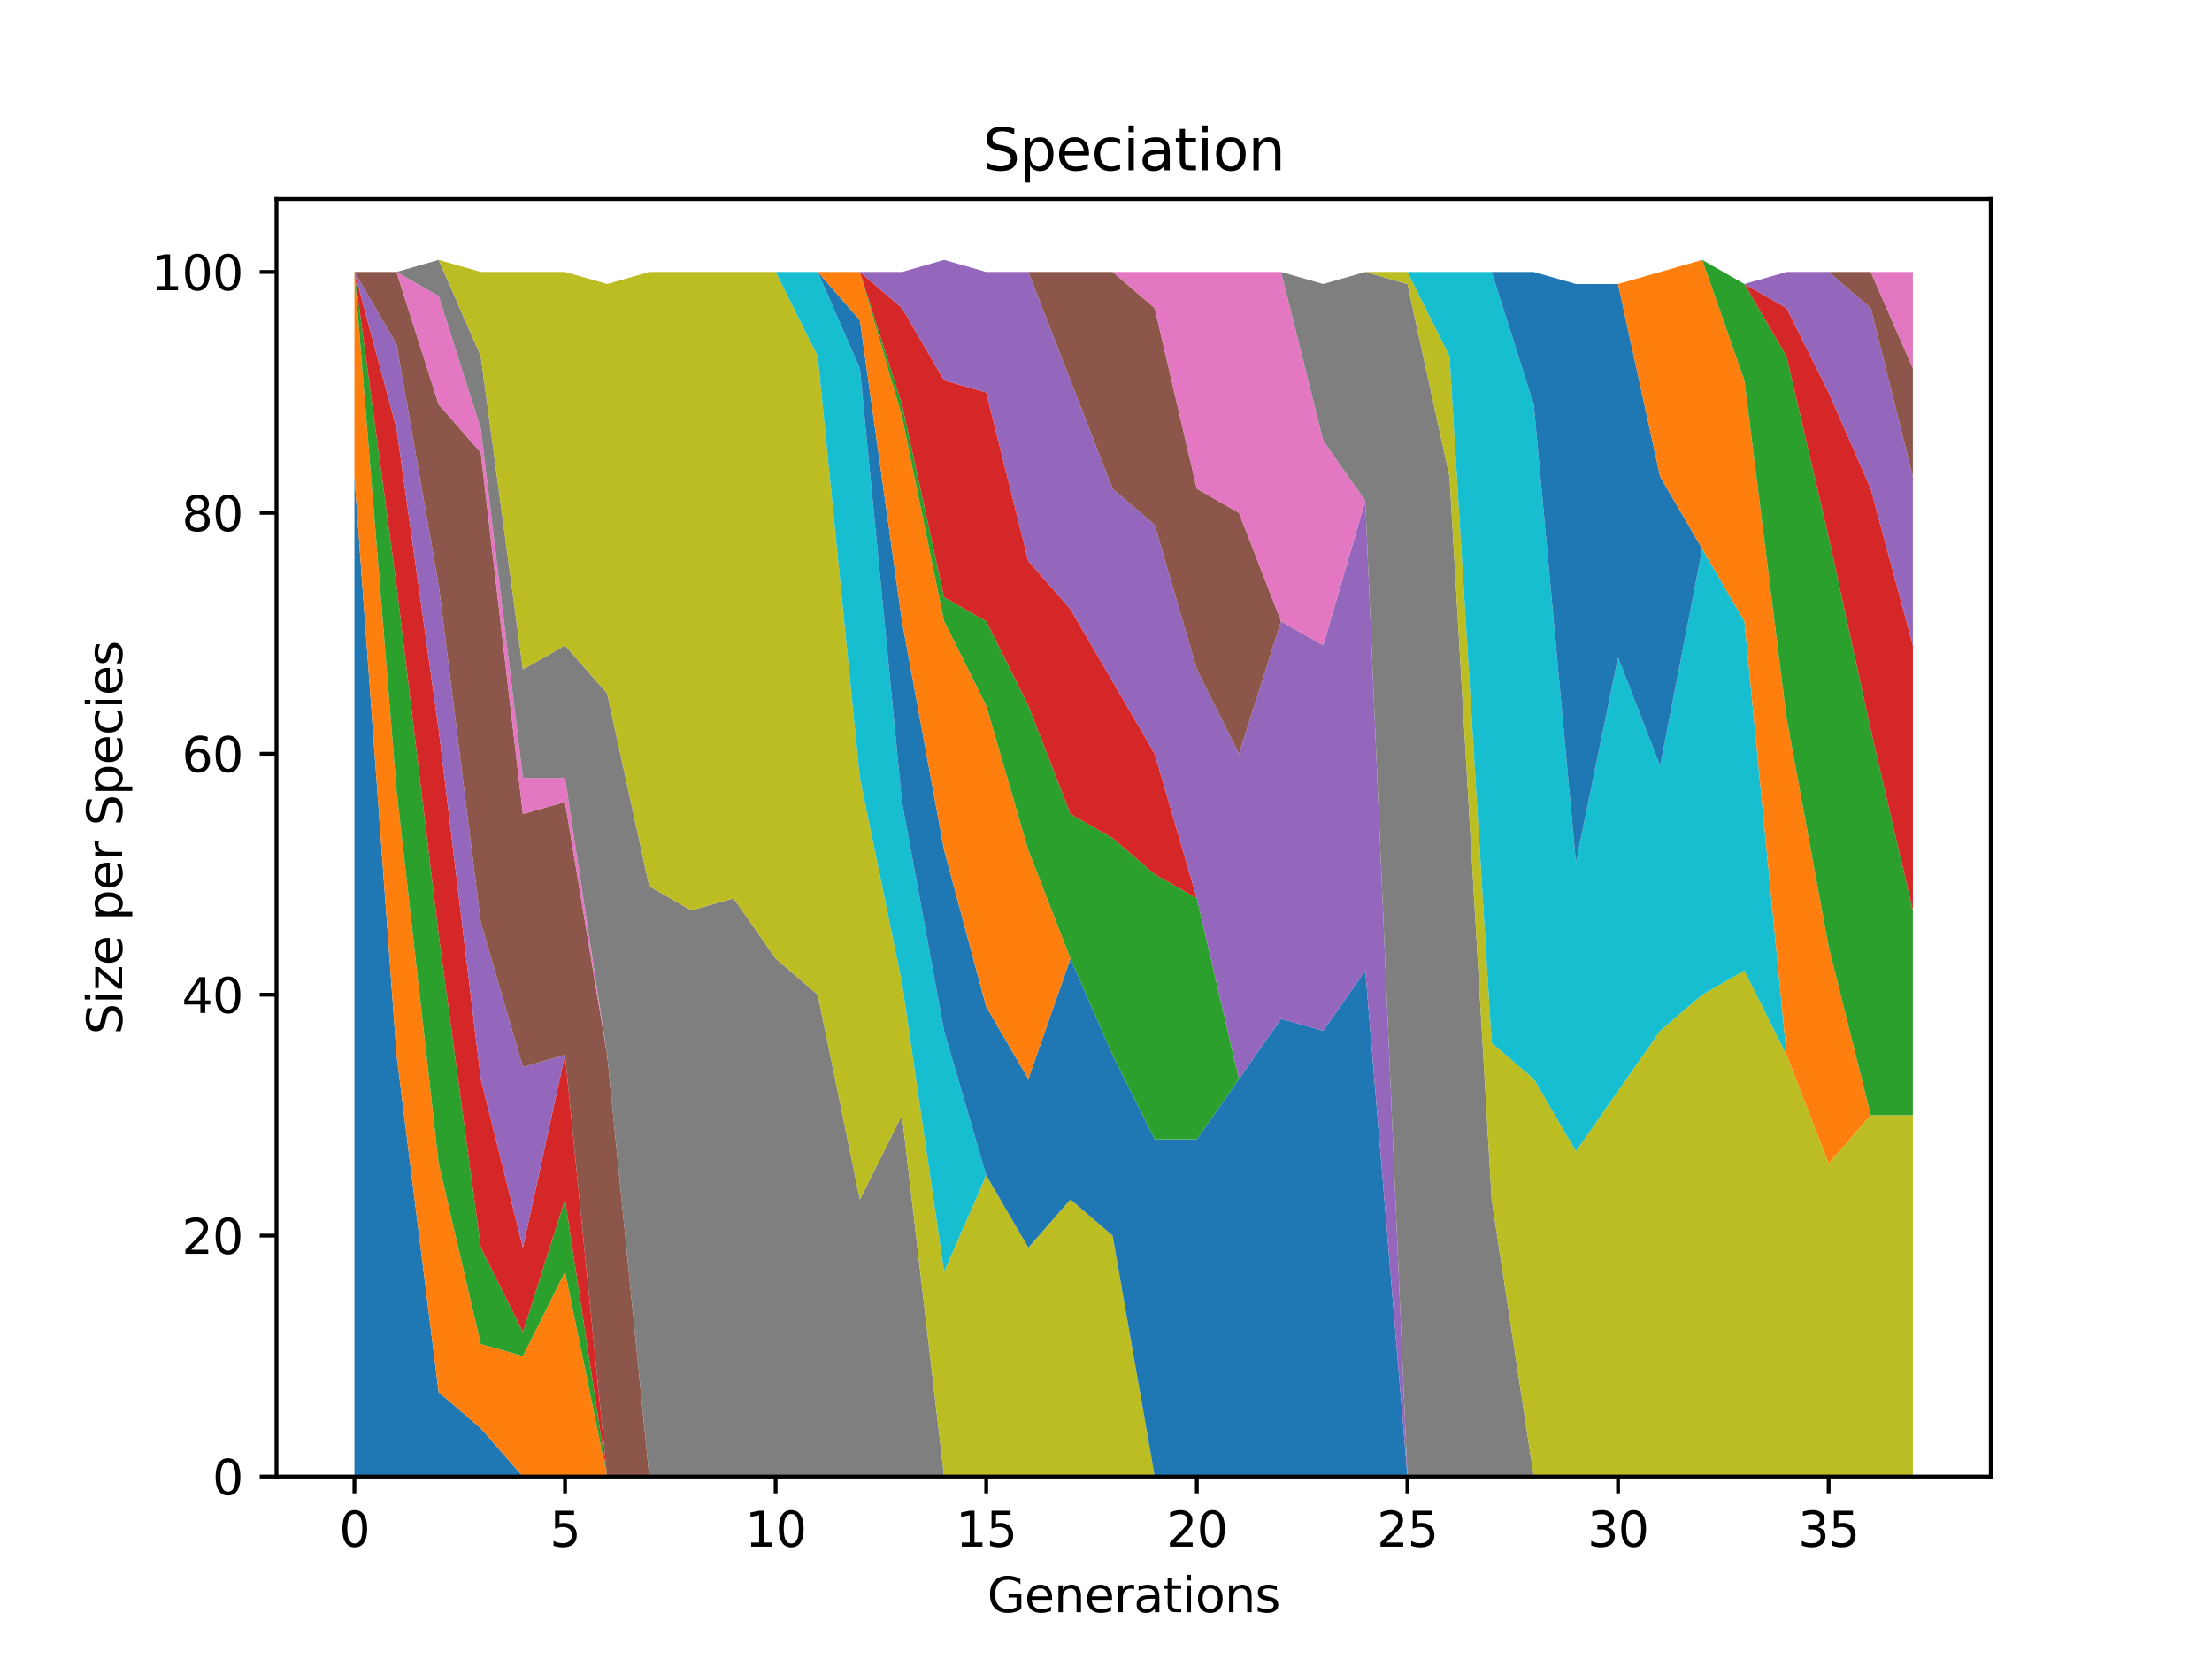 <?xml version="1.0" encoding="utf-8" standalone="no"?>
<!DOCTYPE svg PUBLIC "-//W3C//DTD SVG 1.1//EN"
  "http://www.w3.org/Graphics/SVG/1.1/DTD/svg11.dtd">
<svg xmlns:xlink="http://www.w3.org/1999/xlink" width="460.8pt" height="345.6pt" viewBox="0 0 460.8 345.6" xmlns="http://www.w3.org/2000/svg" version="1.1">
 <defs>
  <style type="text/css">*{stroke-linejoin: round; stroke-linecap: butt}</style>
 </defs>
 <g id="figure_1">
  <g id="patch_1">
   <path d="M 0 345.6 
L 460.8 345.6 
L 460.8 0 
L 0 0 
z
" style="fill: #ffffff"/>
  </g>
  <g id="axes_1">
   <g id="patch_2">
    <path d="M 57.6 307.584 
L 414.72 307.584 
L 414.72 41.472 
L 57.6 41.472 
z
" style="fill: #ffffff"/>
   </g>
   <g id="PolyCollection_1">
    <path d="M 73.833 99.312 
L 73.833 307.584 
L 82.607 307.584 
L 91.382 307.584 
L 100.156 307.584 
L 108.931 307.584 
L 117.705 307.584 
L 126.479 307.584 
L 135.254 307.584 
L 144.028 307.584 
L 152.803 307.584 
L 161.577 307.584 
L 170.352 307.584 
L 179.126 307.584 
L 187.901 307.584 
L 196.675 307.584 
L 205.449 307.584 
L 214.224 307.584 
L 222.998 307.584 
L 231.773 307.584 
L 240.547 307.584 
L 249.322 307.584 
L 258.096 307.584 
L 266.871 307.584 
L 275.645 307.584 
L 284.419 307.584 
L 293.194 307.584 
L 301.968 307.584 
L 310.743 307.584 
L 319.517 307.584 
L 328.292 307.584 
L 337.066 307.584 
L 345.841 307.584 
L 354.615 307.584 
L 363.389 307.584 
L 372.164 307.584 
L 380.938 307.584 
L 389.713 307.584 
L 398.487 307.584 
L 398.487 307.584 
L 398.487 307.584 
L 389.713 307.584 
L 380.938 307.584 
L 372.164 307.584 
L 363.389 307.584 
L 354.615 307.584 
L 345.841 307.584 
L 337.066 307.584 
L 328.292 307.584 
L 319.517 307.584 
L 310.743 307.584 
L 301.968 307.584 
L 293.194 307.584 
L 284.419 307.584 
L 275.645 307.584 
L 266.871 307.584 
L 258.096 307.584 
L 249.322 307.584 
L 240.547 307.584 
L 231.773 307.584 
L 222.998 307.584 
L 214.224 307.584 
L 205.449 307.584 
L 196.675 307.584 
L 187.901 307.584 
L 179.126 307.584 
L 170.352 307.584 
L 161.577 307.584 
L 152.803 307.584 
L 144.028 307.584 
L 135.254 307.584 
L 126.479 307.584 
L 117.705 307.584 
L 108.931 307.584 
L 100.156 297.547 
L 91.382 290.019 
L 82.607 219.758 
L 73.833 99.312 
z
" clip-path="url(#pfe41b39ca3)" style="fill: #1f77b4"/>
   </g>
   <g id="PolyCollection_2">
    <path d="M 73.833 56.653 
L 73.833 99.312 
L 82.607 219.758 
L 91.382 290.019 
L 100.156 297.547 
L 108.931 307.584 
L 117.705 307.584 
L 126.479 307.584 
L 135.254 307.584 
L 144.028 307.584 
L 152.803 307.584 
L 161.577 307.584 
L 170.352 307.584 
L 179.126 307.584 
L 187.901 307.584 
L 196.675 307.584 
L 205.449 307.584 
L 214.224 307.584 
L 222.998 307.584 
L 231.773 307.584 
L 240.547 307.584 
L 249.322 307.584 
L 258.096 307.584 
L 266.871 307.584 
L 275.645 307.584 
L 284.419 307.584 
L 293.194 307.584 
L 301.968 307.584 
L 310.743 307.584 
L 319.517 307.584 
L 328.292 307.584 
L 337.066 307.584 
L 345.841 307.584 
L 354.615 307.584 
L 363.389 307.584 
L 372.164 307.584 
L 380.938 307.584 
L 389.713 307.584 
L 398.487 307.584 
L 398.487 307.584 
L 398.487 307.584 
L 389.713 307.584 
L 380.938 307.584 
L 372.164 307.584 
L 363.389 307.584 
L 354.615 307.584 
L 345.841 307.584 
L 337.066 307.584 
L 328.292 307.584 
L 319.517 307.584 
L 310.743 307.584 
L 301.968 307.584 
L 293.194 307.584 
L 284.419 307.584 
L 275.645 307.584 
L 266.871 307.584 
L 258.096 307.584 
L 249.322 307.584 
L 240.547 307.584 
L 231.773 307.584 
L 222.998 307.584 
L 214.224 307.584 
L 205.449 307.584 
L 196.675 307.584 
L 187.901 307.584 
L 179.126 307.584 
L 170.352 307.584 
L 161.577 307.584 
L 152.803 307.584 
L 144.028 307.584 
L 135.254 307.584 
L 126.479 307.584 
L 117.705 264.926 
L 108.931 282.491 
L 100.156 279.982 
L 91.382 242.342 
L 82.607 164.554 
L 73.833 56.653 
z
" clip-path="url(#pfe41b39ca3)" style="fill: #ff7f0e"/>
   </g>
   <g id="PolyCollection_3">
    <path d="M 73.833 56.653 
L 73.833 56.653 
L 82.607 164.554 
L 91.382 242.342 
L 100.156 279.982 
L 108.931 282.491 
L 117.705 264.926 
L 126.479 307.584 
L 135.254 307.584 
L 144.028 307.584 
L 152.803 307.584 
L 161.577 307.584 
L 170.352 307.584 
L 179.126 307.584 
L 187.901 307.584 
L 196.675 307.584 
L 205.449 307.584 
L 214.224 307.584 
L 222.998 307.584 
L 231.773 307.584 
L 240.547 307.584 
L 249.322 307.584 
L 258.096 307.584 
L 266.871 307.584 
L 275.645 307.584 
L 284.419 307.584 
L 293.194 307.584 
L 301.968 307.584 
L 310.743 307.584 
L 319.517 307.584 
L 328.292 307.584 
L 337.066 307.584 
L 345.841 307.584 
L 354.615 307.584 
L 363.389 307.584 
L 372.164 307.584 
L 380.938 307.584 
L 389.713 307.584 
L 398.487 307.584 
L 398.487 307.584 
L 398.487 307.584 
L 389.713 307.584 
L 380.938 307.584 
L 372.164 307.584 
L 363.389 307.584 
L 354.615 307.584 
L 345.841 307.584 
L 337.066 307.584 
L 328.292 307.584 
L 319.517 307.584 
L 310.743 307.584 
L 301.968 307.584 
L 293.194 307.584 
L 284.419 307.584 
L 275.645 307.584 
L 266.871 307.584 
L 258.096 307.584 
L 249.322 307.584 
L 240.547 307.584 
L 231.773 307.584 
L 222.998 307.584 
L 214.224 307.584 
L 205.449 307.584 
L 196.675 307.584 
L 187.901 307.584 
L 179.126 307.584 
L 170.352 307.584 
L 161.577 307.584 
L 152.803 307.584 
L 144.028 307.584 
L 135.254 307.584 
L 126.479 307.584 
L 117.705 249.87 
L 108.931 277.472 
L 100.156 259.907 
L 91.382 194.665 
L 82.607 121.895 
L 73.833 56.653 
z
" clip-path="url(#pfe41b39ca3)" style="fill: #2ca02c"/>
   </g>
   <g id="PolyCollection_4">
    <path d="M 73.833 56.653 
L 73.833 56.653 
L 82.607 121.895 
L 91.382 194.665 
L 100.156 259.907 
L 108.931 277.472 
L 117.705 249.87 
L 126.479 307.584 
L 135.254 307.584 
L 144.028 307.584 
L 152.803 307.584 
L 161.577 307.584 
L 170.352 307.584 
L 179.126 307.584 
L 187.901 307.584 
L 196.675 307.584 
L 205.449 307.584 
L 214.224 307.584 
L 222.998 307.584 
L 231.773 307.584 
L 240.547 307.584 
L 249.322 307.584 
L 258.096 307.584 
L 266.871 307.584 
L 275.645 307.584 
L 284.419 307.584 
L 293.194 307.584 
L 301.968 307.584 
L 310.743 307.584 
L 319.517 307.584 
L 328.292 307.584 
L 337.066 307.584 
L 345.841 307.584 
L 354.615 307.584 
L 363.389 307.584 
L 372.164 307.584 
L 380.938 307.584 
L 389.713 307.584 
L 398.487 307.584 
L 398.487 307.584 
L 398.487 307.584 
L 389.713 307.584 
L 380.938 307.584 
L 372.164 307.584 
L 363.389 307.584 
L 354.615 307.584 
L 345.841 307.584 
L 337.066 307.584 
L 328.292 307.584 
L 319.517 307.584 
L 310.743 307.584 
L 301.968 307.584 
L 293.194 307.584 
L 284.419 307.584 
L 275.645 307.584 
L 266.871 307.584 
L 258.096 307.584 
L 249.322 307.584 
L 240.547 307.584 
L 231.773 307.584 
L 222.998 307.584 
L 214.224 307.584 
L 205.449 307.584 
L 196.675 307.584 
L 187.901 307.584 
L 179.126 307.584 
L 170.352 307.584 
L 161.577 307.584 
L 152.803 307.584 
L 144.028 307.584 
L 135.254 307.584 
L 126.479 307.584 
L 117.705 219.758 
L 108.931 259.907 
L 100.156 224.777 
L 91.382 152.007 
L 82.607 89.274 
L 73.833 56.653 
z
" clip-path="url(#pfe41b39ca3)" style="fill: #d62728"/>
   </g>
   <g id="PolyCollection_5">
    <path d="M 73.833 56.653 
L 73.833 56.653 
L 82.607 89.274 
L 91.382 152.007 
L 100.156 224.777 
L 108.931 259.907 
L 117.705 219.758 
L 126.479 307.584 
L 135.254 307.584 
L 144.028 307.584 
L 152.803 307.584 
L 161.577 307.584 
L 170.352 307.584 
L 179.126 307.584 
L 187.901 307.584 
L 196.675 307.584 
L 205.449 307.584 
L 214.224 307.584 
L 222.998 307.584 
L 231.773 307.584 
L 240.547 307.584 
L 249.322 307.584 
L 258.096 307.584 
L 266.871 307.584 
L 275.645 307.584 
L 284.419 307.584 
L 293.194 307.584 
L 301.968 307.584 
L 310.743 307.584 
L 319.517 307.584 
L 328.292 307.584 
L 337.066 307.584 
L 345.841 307.584 
L 354.615 307.584 
L 363.389 307.584 
L 372.164 307.584 
L 380.938 307.584 
L 389.713 307.584 
L 398.487 307.584 
L 398.487 307.584 
L 398.487 307.584 
L 389.713 307.584 
L 380.938 307.584 
L 372.164 307.584 
L 363.389 307.584 
L 354.615 307.584 
L 345.841 307.584 
L 337.066 307.584 
L 328.292 307.584 
L 319.517 307.584 
L 310.743 307.584 
L 301.968 307.584 
L 293.194 307.584 
L 284.419 307.584 
L 275.645 307.584 
L 266.871 307.584 
L 258.096 307.584 
L 249.322 307.584 
L 240.547 307.584 
L 231.773 307.584 
L 222.998 307.584 
L 214.224 307.584 
L 205.449 307.584 
L 196.675 307.584 
L 187.901 307.584 
L 179.126 307.584 
L 170.352 307.584 
L 161.577 307.584 
L 152.803 307.584 
L 144.028 307.584 
L 135.254 307.584 
L 126.479 307.584 
L 117.705 219.758 
L 108.931 222.268 
L 100.156 192.156 
L 91.382 121.895 
L 82.607 71.709 
L 73.833 56.653 
z
" clip-path="url(#pfe41b39ca3)" style="fill: #9467bd"/>
   </g>
   <g id="PolyCollection_6">
    <path d="M 73.833 56.653 
L 73.833 56.653 
L 82.607 71.709 
L 91.382 121.895 
L 100.156 192.156 
L 108.931 222.268 
L 117.705 219.758 
L 126.479 307.584 
L 135.254 307.584 
L 144.028 307.584 
L 152.803 307.584 
L 161.577 307.584 
L 170.352 307.584 
L 179.126 307.584 
L 187.901 307.584 
L 196.675 307.584 
L 205.449 307.584 
L 214.224 307.584 
L 222.998 307.584 
L 231.773 307.584 
L 240.547 307.584 
L 249.322 307.584 
L 258.096 307.584 
L 266.871 307.584 
L 275.645 307.584 
L 284.419 307.584 
L 293.194 307.584 
L 301.968 307.584 
L 310.743 307.584 
L 319.517 307.584 
L 328.292 307.584 
L 337.066 307.584 
L 345.841 307.584 
L 354.615 307.584 
L 363.389 307.584 
L 372.164 307.584 
L 380.938 307.584 
L 389.713 307.584 
L 398.487 307.584 
L 398.487 307.584 
L 398.487 307.584 
L 389.713 307.584 
L 380.938 307.584 
L 372.164 307.584 
L 363.389 307.584 
L 354.615 307.584 
L 345.841 307.584 
L 337.066 307.584 
L 328.292 307.584 
L 319.517 307.584 
L 310.743 307.584 
L 301.968 307.584 
L 293.194 307.584 
L 284.419 307.584 
L 275.645 307.584 
L 266.871 307.584 
L 258.096 307.584 
L 249.322 307.584 
L 240.547 307.584 
L 231.773 307.584 
L 222.998 307.584 
L 214.224 307.584 
L 205.449 307.584 
L 196.675 307.584 
L 187.901 307.584 
L 179.126 307.584 
L 170.352 307.584 
L 161.577 307.584 
L 152.803 307.584 
L 144.028 307.584 
L 135.254 307.584 
L 126.479 219.758 
L 117.705 167.063 
L 108.931 169.572 
L 100.156 94.293 
L 91.382 84.256 
L 82.607 56.653 
L 73.833 56.653 
z
" clip-path="url(#pfe41b39ca3)" style="fill: #8c564b"/>
   </g>
   <g id="PolyCollection_7">
    <path d="M 73.833 56.653 
L 73.833 56.653 
L 82.607 56.653 
L 91.382 84.256 
L 100.156 94.293 
L 108.931 169.572 
L 117.705 167.063 
L 126.479 219.758 
L 135.254 307.584 
L 144.028 307.584 
L 152.803 307.584 
L 161.577 307.584 
L 170.352 307.584 
L 179.126 307.584 
L 187.901 307.584 
L 196.675 307.584 
L 205.449 307.584 
L 214.224 307.584 
L 222.998 307.584 
L 231.773 307.584 
L 240.547 307.584 
L 249.322 307.584 
L 258.096 307.584 
L 266.871 307.584 
L 275.645 307.584 
L 284.419 307.584 
L 293.194 307.584 
L 301.968 307.584 
L 310.743 307.584 
L 319.517 307.584 
L 328.292 307.584 
L 337.066 307.584 
L 345.841 307.584 
L 354.615 307.584 
L 363.389 307.584 
L 372.164 307.584 
L 380.938 307.584 
L 389.713 307.584 
L 398.487 307.584 
L 398.487 307.584 
L 398.487 307.584 
L 389.713 307.584 
L 380.938 307.584 
L 372.164 307.584 
L 363.389 307.584 
L 354.615 307.584 
L 345.841 307.584 
L 337.066 307.584 
L 328.292 307.584 
L 319.517 307.584 
L 310.743 307.584 
L 301.968 307.584 
L 293.194 307.584 
L 284.419 307.584 
L 275.645 307.584 
L 266.871 307.584 
L 258.096 307.584 
L 249.322 307.584 
L 240.547 307.584 
L 231.773 307.584 
L 222.998 307.584 
L 214.224 307.584 
L 205.449 307.584 
L 196.675 307.584 
L 187.901 307.584 
L 179.126 307.584 
L 170.352 307.584 
L 161.577 307.584 
L 152.803 307.584 
L 144.028 307.584 
L 135.254 307.584 
L 126.479 219.758 
L 117.705 162.044 
L 108.931 162.044 
L 100.156 89.274 
L 91.382 61.672 
L 82.607 56.653 
L 73.833 56.653 
z
" clip-path="url(#pfe41b39ca3)" style="fill: #e377c2"/>
   </g>
   <g id="PolyCollection_8">
    <path d="M 73.833 56.653 
L 73.833 56.653 
L 82.607 56.653 
L 91.382 61.672 
L 100.156 89.274 
L 108.931 162.044 
L 117.705 162.044 
L 126.479 219.758 
L 135.254 307.584 
L 144.028 307.584 
L 152.803 307.584 
L 161.577 307.584 
L 170.352 307.584 
L 179.126 307.584 
L 187.901 307.584 
L 196.675 307.584 
L 205.449 307.584 
L 214.224 307.584 
L 222.998 307.584 
L 231.773 307.584 
L 240.547 307.584 
L 249.322 307.584 
L 258.096 307.584 
L 266.871 307.584 
L 275.645 307.584 
L 284.419 307.584 
L 293.194 307.584 
L 301.968 307.584 
L 310.743 307.584 
L 319.517 307.584 
L 328.292 307.584 
L 337.066 307.584 
L 345.841 307.584 
L 354.615 307.584 
L 363.389 307.584 
L 372.164 307.584 
L 380.938 307.584 
L 389.713 307.584 
L 398.487 307.584 
L 398.487 307.584 
L 398.487 307.584 
L 389.713 307.584 
L 380.938 307.584 
L 372.164 307.584 
L 363.389 307.584 
L 354.615 307.584 
L 345.841 307.584 
L 337.066 307.584 
L 328.292 307.584 
L 319.517 307.584 
L 310.743 307.584 
L 301.968 307.584 
L 293.194 307.584 
L 284.419 307.584 
L 275.645 307.584 
L 266.871 307.584 
L 258.096 307.584 
L 249.322 307.584 
L 240.547 307.584 
L 231.773 307.584 
L 222.998 307.584 
L 214.224 307.584 
L 205.449 307.584 
L 196.675 307.584 
L 187.901 232.305 
L 179.126 249.87 
L 170.352 207.212 
L 161.577 199.684 
L 152.803 187.137 
L 144.028 189.647 
L 135.254 184.628 
L 126.479 144.479 
L 117.705 134.442 
L 108.931 139.46 
L 100.156 74.218 
L 91.382 54.144 
L 82.607 56.653 
L 73.833 56.653 
z
" clip-path="url(#pfe41b39ca3)" style="fill: #7f7f7f"/>
   </g>
   <g id="PolyCollection_9">
    <path d="M 73.833 56.653 
L 73.833 56.653 
L 82.607 56.653 
L 91.382 54.144 
L 100.156 74.218 
L 108.931 139.46 
L 117.705 134.442 
L 126.479 144.479 
L 135.254 184.628 
L 144.028 189.647 
L 152.803 187.137 
L 161.577 199.684 
L 170.352 207.212 
L 179.126 249.87 
L 187.901 232.305 
L 196.675 307.584 
L 205.449 307.584 
L 214.224 307.584 
L 222.998 307.584 
L 231.773 307.584 
L 240.547 307.584 
L 249.322 307.584 
L 258.096 307.584 
L 266.871 307.584 
L 275.645 307.584 
L 284.419 307.584 
L 293.194 307.584 
L 301.968 307.584 
L 310.743 307.584 
L 319.517 307.584 
L 328.292 307.584 
L 337.066 307.584 
L 345.841 307.584 
L 354.615 307.584 
L 363.389 307.584 
L 372.164 307.584 
L 380.938 307.584 
L 389.713 307.584 
L 398.487 307.584 
L 398.487 307.584 
L 398.487 307.584 
L 389.713 307.584 
L 380.938 307.584 
L 372.164 307.584 
L 363.389 307.584 
L 354.615 307.584 
L 345.841 307.584 
L 337.066 307.584 
L 328.292 307.584 
L 319.517 307.584 
L 310.743 307.584 
L 301.968 307.584 
L 293.194 307.584 
L 284.419 307.584 
L 275.645 307.584 
L 266.871 307.584 
L 258.096 307.584 
L 249.322 307.584 
L 240.547 307.584 
L 231.773 257.398 
L 222.998 249.87 
L 214.224 259.907 
L 205.449 244.851 
L 196.675 264.926 
L 187.901 204.702 
L 179.126 162.044 
L 170.352 74.218 
L 161.577 56.653 
L 152.803 56.653 
L 144.028 56.653 
L 135.254 56.653 
L 126.479 59.163 
L 117.705 56.653 
L 108.931 56.653 
L 100.156 56.653 
L 91.382 54.144 
L 82.607 56.653 
L 73.833 56.653 
z
" clip-path="url(#pfe41b39ca3)" style="fill: #bcbd22"/>
   </g>
   <g id="PolyCollection_10">
    <path d="M 73.833 56.653 
L 73.833 56.653 
L 82.607 56.653 
L 91.382 54.144 
L 100.156 56.653 
L 108.931 56.653 
L 117.705 56.653 
L 126.479 59.163 
L 135.254 56.653 
L 144.028 56.653 
L 152.803 56.653 
L 161.577 56.653 
L 170.352 74.218 
L 179.126 162.044 
L 187.901 204.702 
L 196.675 264.926 
L 205.449 244.851 
L 214.224 259.907 
L 222.998 249.87 
L 231.773 257.398 
L 240.547 307.584 
L 249.322 307.584 
L 258.096 307.584 
L 266.871 307.584 
L 275.645 307.584 
L 284.419 307.584 
L 293.194 307.584 
L 301.968 307.584 
L 310.743 307.584 
L 319.517 307.584 
L 328.292 307.584 
L 337.066 307.584 
L 345.841 307.584 
L 354.615 307.584 
L 363.389 307.584 
L 372.164 307.584 
L 380.938 307.584 
L 389.713 307.584 
L 398.487 307.584 
L 398.487 307.584 
L 398.487 307.584 
L 389.713 307.584 
L 380.938 307.584 
L 372.164 307.584 
L 363.389 307.584 
L 354.615 307.584 
L 345.841 307.584 
L 337.066 307.584 
L 328.292 307.584 
L 319.517 307.584 
L 310.743 307.584 
L 301.968 307.584 
L 293.194 307.584 
L 284.419 307.584 
L 275.645 307.584 
L 266.871 307.584 
L 258.096 307.584 
L 249.322 307.584 
L 240.547 307.584 
L 231.773 257.398 
L 222.998 249.87 
L 214.224 259.907 
L 205.449 244.851 
L 196.675 214.74 
L 187.901 167.063 
L 179.126 76.728 
L 170.352 56.653 
L 161.577 56.653 
L 152.803 56.653 
L 144.028 56.653 
L 135.254 56.653 
L 126.479 59.163 
L 117.705 56.653 
L 108.931 56.653 
L 100.156 56.653 
L 91.382 54.144 
L 82.607 56.653 
L 73.833 56.653 
z
" clip-path="url(#pfe41b39ca3)" style="fill: #17becf"/>
   </g>
   <g id="PolyCollection_11">
    <path d="M 73.833 56.653 
L 73.833 56.653 
L 82.607 56.653 
L 91.382 54.144 
L 100.156 56.653 
L 108.931 56.653 
L 117.705 56.653 
L 126.479 59.163 
L 135.254 56.653 
L 144.028 56.653 
L 152.803 56.653 
L 161.577 56.653 
L 170.352 56.653 
L 179.126 76.728 
L 187.901 167.063 
L 196.675 214.74 
L 205.449 244.851 
L 214.224 259.907 
L 222.998 249.87 
L 231.773 257.398 
L 240.547 307.584 
L 249.322 307.584 
L 258.096 307.584 
L 266.871 307.584 
L 275.645 307.584 
L 284.419 307.584 
L 293.194 307.584 
L 301.968 307.584 
L 310.743 307.584 
L 319.517 307.584 
L 328.292 307.584 
L 337.066 307.584 
L 345.841 307.584 
L 354.615 307.584 
L 363.389 307.584 
L 372.164 307.584 
L 380.938 307.584 
L 389.713 307.584 
L 398.487 307.584 
L 398.487 307.584 
L 398.487 307.584 
L 389.713 307.584 
L 380.938 307.584 
L 372.164 307.584 
L 363.389 307.584 
L 354.615 307.584 
L 345.841 307.584 
L 337.066 307.584 
L 328.292 307.584 
L 319.517 307.584 
L 310.743 307.584 
L 301.968 307.584 
L 293.194 307.584 
L 284.419 202.193 
L 275.645 214.74 
L 266.871 212.23 
L 258.096 224.777 
L 249.322 237.323 
L 240.547 237.323 
L 231.773 219.758 
L 222.998 199.684 
L 214.224 224.777 
L 205.449 209.721 
L 196.675 177.1 
L 187.901 129.423 
L 179.126 66.691 
L 170.352 56.653 
L 161.577 56.653 
L 152.803 56.653 
L 144.028 56.653 
L 135.254 56.653 
L 126.479 59.163 
L 117.705 56.653 
L 108.931 56.653 
L 100.156 56.653 
L 91.382 54.144 
L 82.607 56.653 
L 73.833 56.653 
z
" clip-path="url(#pfe41b39ca3)" style="fill: #1f77b4"/>
   </g>
   <g id="PolyCollection_12">
    <path d="M 73.833 56.653 
L 73.833 56.653 
L 82.607 56.653 
L 91.382 54.144 
L 100.156 56.653 
L 108.931 56.653 
L 117.705 56.653 
L 126.479 59.163 
L 135.254 56.653 
L 144.028 56.653 
L 152.803 56.653 
L 161.577 56.653 
L 170.352 56.653 
L 179.126 66.691 
L 187.901 129.423 
L 196.675 177.1 
L 205.449 209.721 
L 214.224 224.777 
L 222.998 199.684 
L 231.773 219.758 
L 240.547 237.323 
L 249.322 237.323 
L 258.096 224.777 
L 266.871 212.23 
L 275.645 214.74 
L 284.419 202.193 
L 293.194 307.584 
L 301.968 307.584 
L 310.743 307.584 
L 319.517 307.584 
L 328.292 307.584 
L 337.066 307.584 
L 345.841 307.584 
L 354.615 307.584 
L 363.389 307.584 
L 372.164 307.584 
L 380.938 307.584 
L 389.713 307.584 
L 398.487 307.584 
L 398.487 307.584 
L 398.487 307.584 
L 389.713 307.584 
L 380.938 307.584 
L 372.164 307.584 
L 363.389 307.584 
L 354.615 307.584 
L 345.841 307.584 
L 337.066 307.584 
L 328.292 307.584 
L 319.517 307.584 
L 310.743 307.584 
L 301.968 307.584 
L 293.194 307.584 
L 284.419 202.193 
L 275.645 214.74 
L 266.871 212.23 
L 258.096 224.777 
L 249.322 237.323 
L 240.547 237.323 
L 231.773 219.758 
L 222.998 199.684 
L 214.224 177.1 
L 205.449 146.988 
L 196.675 129.423 
L 187.901 86.765 
L 179.126 56.653 
L 170.352 56.653 
L 161.577 56.653 
L 152.803 56.653 
L 144.028 56.653 
L 135.254 56.653 
L 126.479 59.163 
L 117.705 56.653 
L 108.931 56.653 
L 100.156 56.653 
L 91.382 54.144 
L 82.607 56.653 
L 73.833 56.653 
z
" clip-path="url(#pfe41b39ca3)" style="fill: #ff7f0e"/>
   </g>
   <g id="PolyCollection_13">
    <path d="M 73.833 56.653 
L 73.833 56.653 
L 82.607 56.653 
L 91.382 54.144 
L 100.156 56.653 
L 108.931 56.653 
L 117.705 56.653 
L 126.479 59.163 
L 135.254 56.653 
L 144.028 56.653 
L 152.803 56.653 
L 161.577 56.653 
L 170.352 56.653 
L 179.126 56.653 
L 187.901 86.765 
L 196.675 129.423 
L 205.449 146.988 
L 214.224 177.1 
L 222.998 199.684 
L 231.773 219.758 
L 240.547 237.323 
L 249.322 237.323 
L 258.096 224.777 
L 266.871 212.23 
L 275.645 214.74 
L 284.419 202.193 
L 293.194 307.584 
L 301.968 307.584 
L 310.743 307.584 
L 319.517 307.584 
L 328.292 307.584 
L 337.066 307.584 
L 345.841 307.584 
L 354.615 307.584 
L 363.389 307.584 
L 372.164 307.584 
L 380.938 307.584 
L 389.713 307.584 
L 398.487 307.584 
L 398.487 307.584 
L 398.487 307.584 
L 389.713 307.584 
L 380.938 307.584 
L 372.164 307.584 
L 363.389 307.584 
L 354.615 307.584 
L 345.841 307.584 
L 337.066 307.584 
L 328.292 307.584 
L 319.517 307.584 
L 310.743 307.584 
L 301.968 307.584 
L 293.194 307.584 
L 284.419 202.193 
L 275.645 214.74 
L 266.871 212.23 
L 258.096 224.777 
L 249.322 187.137 
L 240.547 182.119 
L 231.773 174.591 
L 222.998 169.572 
L 214.224 146.988 
L 205.449 129.423 
L 196.675 124.405 
L 187.901 84.256 
L 179.126 56.653 
L 170.352 56.653 
L 161.577 56.653 
L 152.803 56.653 
L 144.028 56.653 
L 135.254 56.653 
L 126.479 59.163 
L 117.705 56.653 
L 108.931 56.653 
L 100.156 56.653 
L 91.382 54.144 
L 82.607 56.653 
L 73.833 56.653 
z
" clip-path="url(#pfe41b39ca3)" style="fill: #2ca02c"/>
   </g>
   <g id="PolyCollection_14">
    <path d="M 73.833 56.653 
L 73.833 56.653 
L 82.607 56.653 
L 91.382 54.144 
L 100.156 56.653 
L 108.931 56.653 
L 117.705 56.653 
L 126.479 59.163 
L 135.254 56.653 
L 144.028 56.653 
L 152.803 56.653 
L 161.577 56.653 
L 170.352 56.653 
L 179.126 56.653 
L 187.901 84.256 
L 196.675 124.405 
L 205.449 129.423 
L 214.224 146.988 
L 222.998 169.572 
L 231.773 174.591 
L 240.547 182.119 
L 249.322 187.137 
L 258.096 224.777 
L 266.871 212.23 
L 275.645 214.74 
L 284.419 202.193 
L 293.194 307.584 
L 301.968 307.584 
L 310.743 307.584 
L 319.517 307.584 
L 328.292 307.584 
L 337.066 307.584 
L 345.841 307.584 
L 354.615 307.584 
L 363.389 307.584 
L 372.164 307.584 
L 380.938 307.584 
L 389.713 307.584 
L 398.487 307.584 
L 398.487 307.584 
L 398.487 307.584 
L 389.713 307.584 
L 380.938 307.584 
L 372.164 307.584 
L 363.389 307.584 
L 354.615 307.584 
L 345.841 307.584 
L 337.066 307.584 
L 328.292 307.584 
L 319.517 307.584 
L 310.743 307.584 
L 301.968 307.584 
L 293.194 307.584 
L 284.419 202.193 
L 275.645 214.74 
L 266.871 212.23 
L 258.096 224.777 
L 249.322 187.137 
L 240.547 157.026 
L 231.773 141.97 
L 222.998 126.914 
L 214.224 116.877 
L 205.449 81.746 
L 196.675 79.237 
L 187.901 64.181 
L 179.126 56.653 
L 170.352 56.653 
L 161.577 56.653 
L 152.803 56.653 
L 144.028 56.653 
L 135.254 56.653 
L 126.479 59.163 
L 117.705 56.653 
L 108.931 56.653 
L 100.156 56.653 
L 91.382 54.144 
L 82.607 56.653 
L 73.833 56.653 
z
" clip-path="url(#pfe41b39ca3)" style="fill: #d62728"/>
   </g>
   <g id="PolyCollection_15">
    <path d="M 73.833 56.653 
L 73.833 56.653 
L 82.607 56.653 
L 91.382 54.144 
L 100.156 56.653 
L 108.931 56.653 
L 117.705 56.653 
L 126.479 59.163 
L 135.254 56.653 
L 144.028 56.653 
L 152.803 56.653 
L 161.577 56.653 
L 170.352 56.653 
L 179.126 56.653 
L 187.901 64.181 
L 196.675 79.237 
L 205.449 81.746 
L 214.224 116.877 
L 222.998 126.914 
L 231.773 141.97 
L 240.547 157.026 
L 249.322 187.137 
L 258.096 224.777 
L 266.871 212.23 
L 275.645 214.74 
L 284.419 202.193 
L 293.194 307.584 
L 301.968 307.584 
L 310.743 307.584 
L 319.517 307.584 
L 328.292 307.584 
L 337.066 307.584 
L 345.841 307.584 
L 354.615 307.584 
L 363.389 307.584 
L 372.164 307.584 
L 380.938 307.584 
L 389.713 307.584 
L 398.487 307.584 
L 398.487 307.584 
L 398.487 307.584 
L 389.713 307.584 
L 380.938 307.584 
L 372.164 307.584 
L 363.389 307.584 
L 354.615 307.584 
L 345.841 307.584 
L 337.066 307.584 
L 328.292 307.584 
L 319.517 307.584 
L 310.743 307.584 
L 301.968 307.584 
L 293.194 307.584 
L 284.419 104.33 
L 275.645 134.442 
L 266.871 129.423 
L 258.096 157.026 
L 249.322 139.46 
L 240.547 109.349 
L 231.773 101.821 
L 222.998 79.237 
L 214.224 56.653 
L 205.449 56.653 
L 196.675 54.144 
L 187.901 56.653 
L 179.126 56.653 
L 170.352 56.653 
L 161.577 56.653 
L 152.803 56.653 
L 144.028 56.653 
L 135.254 56.653 
L 126.479 59.163 
L 117.705 56.653 
L 108.931 56.653 
L 100.156 56.653 
L 91.382 54.144 
L 82.607 56.653 
L 73.833 56.653 
z
" clip-path="url(#pfe41b39ca3)" style="fill: #9467bd"/>
   </g>
   <g id="PolyCollection_16">
    <path d="M 73.833 56.653 
L 73.833 56.653 
L 82.607 56.653 
L 91.382 54.144 
L 100.156 56.653 
L 108.931 56.653 
L 117.705 56.653 
L 126.479 59.163 
L 135.254 56.653 
L 144.028 56.653 
L 152.803 56.653 
L 161.577 56.653 
L 170.352 56.653 
L 179.126 56.653 
L 187.901 56.653 
L 196.675 54.144 
L 205.449 56.653 
L 214.224 56.653 
L 222.998 79.237 
L 231.773 101.821 
L 240.547 109.349 
L 249.322 139.46 
L 258.096 157.026 
L 266.871 129.423 
L 275.645 134.442 
L 284.419 104.33 
L 293.194 307.584 
L 301.968 307.584 
L 310.743 307.584 
L 319.517 307.584 
L 328.292 307.584 
L 337.066 307.584 
L 345.841 307.584 
L 354.615 307.584 
L 363.389 307.584 
L 372.164 307.584 
L 380.938 307.584 
L 389.713 307.584 
L 398.487 307.584 
L 398.487 307.584 
L 398.487 307.584 
L 389.713 307.584 
L 380.938 307.584 
L 372.164 307.584 
L 363.389 307.584 
L 354.615 307.584 
L 345.841 307.584 
L 337.066 307.584 
L 328.292 307.584 
L 319.517 307.584 
L 310.743 307.584 
L 301.968 307.584 
L 293.194 307.584 
L 284.419 104.33 
L 275.645 134.442 
L 266.871 129.423 
L 258.096 106.839 
L 249.322 101.821 
L 240.547 64.181 
L 231.773 56.653 
L 222.998 56.653 
L 214.224 56.653 
L 205.449 56.653 
L 196.675 54.144 
L 187.901 56.653 
L 179.126 56.653 
L 170.352 56.653 
L 161.577 56.653 
L 152.803 56.653 
L 144.028 56.653 
L 135.254 56.653 
L 126.479 59.163 
L 117.705 56.653 
L 108.931 56.653 
L 100.156 56.653 
L 91.382 54.144 
L 82.607 56.653 
L 73.833 56.653 
z
" clip-path="url(#pfe41b39ca3)" style="fill: #8c564b"/>
   </g>
   <g id="PolyCollection_17">
    <path d="M 73.833 56.653 
L 73.833 56.653 
L 82.607 56.653 
L 91.382 54.144 
L 100.156 56.653 
L 108.931 56.653 
L 117.705 56.653 
L 126.479 59.163 
L 135.254 56.653 
L 144.028 56.653 
L 152.803 56.653 
L 161.577 56.653 
L 170.352 56.653 
L 179.126 56.653 
L 187.901 56.653 
L 196.675 54.144 
L 205.449 56.653 
L 214.224 56.653 
L 222.998 56.653 
L 231.773 56.653 
L 240.547 64.181 
L 249.322 101.821 
L 258.096 106.839 
L 266.871 129.423 
L 275.645 134.442 
L 284.419 104.33 
L 293.194 307.584 
L 301.968 307.584 
L 310.743 307.584 
L 319.517 307.584 
L 328.292 307.584 
L 337.066 307.584 
L 345.841 307.584 
L 354.615 307.584 
L 363.389 307.584 
L 372.164 307.584 
L 380.938 307.584 
L 389.713 307.584 
L 398.487 307.584 
L 398.487 307.584 
L 398.487 307.584 
L 389.713 307.584 
L 380.938 307.584 
L 372.164 307.584 
L 363.389 307.584 
L 354.615 307.584 
L 345.841 307.584 
L 337.066 307.584 
L 328.292 307.584 
L 319.517 307.584 
L 310.743 307.584 
L 301.968 307.584 
L 293.194 307.584 
L 284.419 104.33 
L 275.645 91.784 
L 266.871 56.653 
L 258.096 56.653 
L 249.322 56.653 
L 240.547 56.653 
L 231.773 56.653 
L 222.998 56.653 
L 214.224 56.653 
L 205.449 56.653 
L 196.675 54.144 
L 187.901 56.653 
L 179.126 56.653 
L 170.352 56.653 
L 161.577 56.653 
L 152.803 56.653 
L 144.028 56.653 
L 135.254 56.653 
L 126.479 59.163 
L 117.705 56.653 
L 108.931 56.653 
L 100.156 56.653 
L 91.382 54.144 
L 82.607 56.653 
L 73.833 56.653 
z
" clip-path="url(#pfe41b39ca3)" style="fill: #e377c2"/>
   </g>
   <g id="PolyCollection_18">
    <path d="M 73.833 56.653 
L 73.833 56.653 
L 82.607 56.653 
L 91.382 54.144 
L 100.156 56.653 
L 108.931 56.653 
L 117.705 56.653 
L 126.479 59.163 
L 135.254 56.653 
L 144.028 56.653 
L 152.803 56.653 
L 161.577 56.653 
L 170.352 56.653 
L 179.126 56.653 
L 187.901 56.653 
L 196.675 54.144 
L 205.449 56.653 
L 214.224 56.653 
L 222.998 56.653 
L 231.773 56.653 
L 240.547 56.653 
L 249.322 56.653 
L 258.096 56.653 
L 266.871 56.653 
L 275.645 91.784 
L 284.419 104.33 
L 293.194 307.584 
L 301.968 307.584 
L 310.743 307.584 
L 319.517 307.584 
L 328.292 307.584 
L 337.066 307.584 
L 345.841 307.584 
L 354.615 307.584 
L 363.389 307.584 
L 372.164 307.584 
L 380.938 307.584 
L 389.713 307.584 
L 398.487 307.584 
L 398.487 307.584 
L 398.487 307.584 
L 389.713 307.584 
L 380.938 307.584 
L 372.164 307.584 
L 363.389 307.584 
L 354.615 307.584 
L 345.841 307.584 
L 337.066 307.584 
L 328.292 307.584 
L 319.517 307.584 
L 310.743 249.87 
L 301.968 99.312 
L 293.194 59.163 
L 284.419 56.653 
L 275.645 59.163 
L 266.871 56.653 
L 258.096 56.653 
L 249.322 56.653 
L 240.547 56.653 
L 231.773 56.653 
L 222.998 56.653 
L 214.224 56.653 
L 205.449 56.653 
L 196.675 54.144 
L 187.901 56.653 
L 179.126 56.653 
L 170.352 56.653 
L 161.577 56.653 
L 152.803 56.653 
L 144.028 56.653 
L 135.254 56.653 
L 126.479 59.163 
L 117.705 56.653 
L 108.931 56.653 
L 100.156 56.653 
L 91.382 54.144 
L 82.607 56.653 
L 73.833 56.653 
z
" clip-path="url(#pfe41b39ca3)" style="fill: #7f7f7f"/>
   </g>
   <g id="PolyCollection_19">
    <path d="M 73.833 56.653 
L 73.833 56.653 
L 82.607 56.653 
L 91.382 54.144 
L 100.156 56.653 
L 108.931 56.653 
L 117.705 56.653 
L 126.479 59.163 
L 135.254 56.653 
L 144.028 56.653 
L 152.803 56.653 
L 161.577 56.653 
L 170.352 56.653 
L 179.126 56.653 
L 187.901 56.653 
L 196.675 54.144 
L 205.449 56.653 
L 214.224 56.653 
L 222.998 56.653 
L 231.773 56.653 
L 240.547 56.653 
L 249.322 56.653 
L 258.096 56.653 
L 266.871 56.653 
L 275.645 59.163 
L 284.419 56.653 
L 293.194 59.163 
L 301.968 99.312 
L 310.743 249.87 
L 319.517 307.584 
L 328.292 307.584 
L 337.066 307.584 
L 345.841 307.584 
L 354.615 307.584 
L 363.389 307.584 
L 372.164 307.584 
L 380.938 307.584 
L 389.713 307.584 
L 398.487 307.584 
L 398.487 232.305 
L 398.487 232.305 
L 389.713 232.305 
L 380.938 242.342 
L 372.164 219.758 
L 363.389 202.193 
L 354.615 207.212 
L 345.841 214.74 
L 337.066 227.286 
L 328.292 239.833 
L 319.517 224.777 
L 310.743 217.249 
L 301.968 74.218 
L 293.194 56.653 
L 284.419 56.653 
L 275.645 59.163 
L 266.871 56.653 
L 258.096 56.653 
L 249.322 56.653 
L 240.547 56.653 
L 231.773 56.653 
L 222.998 56.653 
L 214.224 56.653 
L 205.449 56.653 
L 196.675 54.144 
L 187.901 56.653 
L 179.126 56.653 
L 170.352 56.653 
L 161.577 56.653 
L 152.803 56.653 
L 144.028 56.653 
L 135.254 56.653 
L 126.479 59.163 
L 117.705 56.653 
L 108.931 56.653 
L 100.156 56.653 
L 91.382 54.144 
L 82.607 56.653 
L 73.833 56.653 
z
" clip-path="url(#pfe41b39ca3)" style="fill: #bcbd22"/>
   </g>
   <g id="PolyCollection_20">
    <path d="M 73.833 56.653 
L 73.833 56.653 
L 82.607 56.653 
L 91.382 54.144 
L 100.156 56.653 
L 108.931 56.653 
L 117.705 56.653 
L 126.479 59.163 
L 135.254 56.653 
L 144.028 56.653 
L 152.803 56.653 
L 161.577 56.653 
L 170.352 56.653 
L 179.126 56.653 
L 187.901 56.653 
L 196.675 54.144 
L 205.449 56.653 
L 214.224 56.653 
L 222.998 56.653 
L 231.773 56.653 
L 240.547 56.653 
L 249.322 56.653 
L 258.096 56.653 
L 266.871 56.653 
L 275.645 59.163 
L 284.419 56.653 
L 293.194 56.653 
L 301.968 74.218 
L 310.743 217.249 
L 319.517 224.777 
L 328.292 239.833 
L 337.066 227.286 
L 345.841 214.74 
L 354.615 207.212 
L 363.389 202.193 
L 372.164 219.758 
L 380.938 242.342 
L 389.713 232.305 
L 398.487 232.305 
L 398.487 232.305 
L 398.487 232.305 
L 389.713 232.305 
L 380.938 242.342 
L 372.164 219.758 
L 363.389 129.423 
L 354.615 114.367 
L 345.841 159.535 
L 337.066 136.951 
L 328.292 179.609 
L 319.517 84.256 
L 310.743 56.653 
L 301.968 56.653 
L 293.194 56.653 
L 284.419 56.653 
L 275.645 59.163 
L 266.871 56.653 
L 258.096 56.653 
L 249.322 56.653 
L 240.547 56.653 
L 231.773 56.653 
L 222.998 56.653 
L 214.224 56.653 
L 205.449 56.653 
L 196.675 54.144 
L 187.901 56.653 
L 179.126 56.653 
L 170.352 56.653 
L 161.577 56.653 
L 152.803 56.653 
L 144.028 56.653 
L 135.254 56.653 
L 126.479 59.163 
L 117.705 56.653 
L 108.931 56.653 
L 100.156 56.653 
L 91.382 54.144 
L 82.607 56.653 
L 73.833 56.653 
z
" clip-path="url(#pfe41b39ca3)" style="fill: #17becf"/>
   </g>
   <g id="PolyCollection_21">
    <path d="M 73.833 56.653 
L 73.833 56.653 
L 82.607 56.653 
L 91.382 54.144 
L 100.156 56.653 
L 108.931 56.653 
L 117.705 56.653 
L 126.479 59.163 
L 135.254 56.653 
L 144.028 56.653 
L 152.803 56.653 
L 161.577 56.653 
L 170.352 56.653 
L 179.126 56.653 
L 187.901 56.653 
L 196.675 54.144 
L 205.449 56.653 
L 214.224 56.653 
L 222.998 56.653 
L 231.773 56.653 
L 240.547 56.653 
L 249.322 56.653 
L 258.096 56.653 
L 266.871 56.653 
L 275.645 59.163 
L 284.419 56.653 
L 293.194 56.653 
L 301.968 56.653 
L 310.743 56.653 
L 319.517 84.256 
L 328.292 179.609 
L 337.066 136.951 
L 345.841 159.535 
L 354.615 114.367 
L 363.389 129.423 
L 372.164 219.758 
L 380.938 242.342 
L 389.713 232.305 
L 398.487 232.305 
L 398.487 232.305 
L 398.487 232.305 
L 389.713 232.305 
L 380.938 242.342 
L 372.164 219.758 
L 363.389 129.423 
L 354.615 114.367 
L 345.841 99.312 
L 337.066 59.163 
L 328.292 59.163 
L 319.517 56.653 
L 310.743 56.653 
L 301.968 56.653 
L 293.194 56.653 
L 284.419 56.653 
L 275.645 59.163 
L 266.871 56.653 
L 258.096 56.653 
L 249.322 56.653 
L 240.547 56.653 
L 231.773 56.653 
L 222.998 56.653 
L 214.224 56.653 
L 205.449 56.653 
L 196.675 54.144 
L 187.901 56.653 
L 179.126 56.653 
L 170.352 56.653 
L 161.577 56.653 
L 152.803 56.653 
L 144.028 56.653 
L 135.254 56.653 
L 126.479 59.163 
L 117.705 56.653 
L 108.931 56.653 
L 100.156 56.653 
L 91.382 54.144 
L 82.607 56.653 
L 73.833 56.653 
z
" clip-path="url(#pfe41b39ca3)" style="fill: #1f77b4"/>
   </g>
   <g id="PolyCollection_22">
    <path d="M 73.833 56.653 
L 73.833 56.653 
L 82.607 56.653 
L 91.382 54.144 
L 100.156 56.653 
L 108.931 56.653 
L 117.705 56.653 
L 126.479 59.163 
L 135.254 56.653 
L 144.028 56.653 
L 152.803 56.653 
L 161.577 56.653 
L 170.352 56.653 
L 179.126 56.653 
L 187.901 56.653 
L 196.675 54.144 
L 205.449 56.653 
L 214.224 56.653 
L 222.998 56.653 
L 231.773 56.653 
L 240.547 56.653 
L 249.322 56.653 
L 258.096 56.653 
L 266.871 56.653 
L 275.645 59.163 
L 284.419 56.653 
L 293.194 56.653 
L 301.968 56.653 
L 310.743 56.653 
L 319.517 56.653 
L 328.292 59.163 
L 337.066 59.163 
L 345.841 99.312 
L 354.615 114.367 
L 363.389 129.423 
L 372.164 219.758 
L 380.938 242.342 
L 389.713 232.305 
L 398.487 232.305 
L 398.487 232.305 
L 398.487 232.305 
L 389.713 232.305 
L 380.938 197.174 
L 372.164 149.498 
L 363.389 79.237 
L 354.615 54.144 
L 345.841 56.653 
L 337.066 59.163 
L 328.292 59.163 
L 319.517 56.653 
L 310.743 56.653 
L 301.968 56.653 
L 293.194 56.653 
L 284.419 56.653 
L 275.645 59.163 
L 266.871 56.653 
L 258.096 56.653 
L 249.322 56.653 
L 240.547 56.653 
L 231.773 56.653 
L 222.998 56.653 
L 214.224 56.653 
L 205.449 56.653 
L 196.675 54.144 
L 187.901 56.653 
L 179.126 56.653 
L 170.352 56.653 
L 161.577 56.653 
L 152.803 56.653 
L 144.028 56.653 
L 135.254 56.653 
L 126.479 59.163 
L 117.705 56.653 
L 108.931 56.653 
L 100.156 56.653 
L 91.382 54.144 
L 82.607 56.653 
L 73.833 56.653 
z
" clip-path="url(#pfe41b39ca3)" style="fill: #ff7f0e"/>
   </g>
   <g id="PolyCollection_23">
    <path d="M 73.833 56.653 
L 73.833 56.653 
L 82.607 56.653 
L 91.382 54.144 
L 100.156 56.653 
L 108.931 56.653 
L 117.705 56.653 
L 126.479 59.163 
L 135.254 56.653 
L 144.028 56.653 
L 152.803 56.653 
L 161.577 56.653 
L 170.352 56.653 
L 179.126 56.653 
L 187.901 56.653 
L 196.675 54.144 
L 205.449 56.653 
L 214.224 56.653 
L 222.998 56.653 
L 231.773 56.653 
L 240.547 56.653 
L 249.322 56.653 
L 258.096 56.653 
L 266.871 56.653 
L 275.645 59.163 
L 284.419 56.653 
L 293.194 56.653 
L 301.968 56.653 
L 310.743 56.653 
L 319.517 56.653 
L 328.292 59.163 
L 337.066 59.163 
L 345.841 56.653 
L 354.615 54.144 
L 363.389 79.237 
L 372.164 149.498 
L 380.938 197.174 
L 389.713 232.305 
L 398.487 232.305 
L 398.487 189.647 
L 398.487 189.647 
L 389.713 152.007 
L 380.938 111.858 
L 372.164 74.218 
L 363.389 59.163 
L 354.615 54.144 
L 345.841 56.653 
L 337.066 59.163 
L 328.292 59.163 
L 319.517 56.653 
L 310.743 56.653 
L 301.968 56.653 
L 293.194 56.653 
L 284.419 56.653 
L 275.645 59.163 
L 266.871 56.653 
L 258.096 56.653 
L 249.322 56.653 
L 240.547 56.653 
L 231.773 56.653 
L 222.998 56.653 
L 214.224 56.653 
L 205.449 56.653 
L 196.675 54.144 
L 187.901 56.653 
L 179.126 56.653 
L 170.352 56.653 
L 161.577 56.653 
L 152.803 56.653 
L 144.028 56.653 
L 135.254 56.653 
L 126.479 59.163 
L 117.705 56.653 
L 108.931 56.653 
L 100.156 56.653 
L 91.382 54.144 
L 82.607 56.653 
L 73.833 56.653 
z
" clip-path="url(#pfe41b39ca3)" style="fill: #2ca02c"/>
   </g>
   <g id="PolyCollection_24">
    <path d="M 73.833 56.653 
L 73.833 56.653 
L 82.607 56.653 
L 91.382 54.144 
L 100.156 56.653 
L 108.931 56.653 
L 117.705 56.653 
L 126.479 59.163 
L 135.254 56.653 
L 144.028 56.653 
L 152.803 56.653 
L 161.577 56.653 
L 170.352 56.653 
L 179.126 56.653 
L 187.901 56.653 
L 196.675 54.144 
L 205.449 56.653 
L 214.224 56.653 
L 222.998 56.653 
L 231.773 56.653 
L 240.547 56.653 
L 249.322 56.653 
L 258.096 56.653 
L 266.871 56.653 
L 275.645 59.163 
L 284.419 56.653 
L 293.194 56.653 
L 301.968 56.653 
L 310.743 56.653 
L 319.517 56.653 
L 328.292 59.163 
L 337.066 59.163 
L 345.841 56.653 
L 354.615 54.144 
L 363.389 59.163 
L 372.164 74.218 
L 380.938 111.858 
L 389.713 152.007 
L 398.487 189.647 
L 398.487 134.442 
L 398.487 134.442 
L 389.713 101.821 
L 380.938 81.746 
L 372.164 64.181 
L 363.389 59.163 
L 354.615 54.144 
L 345.841 56.653 
L 337.066 59.163 
L 328.292 59.163 
L 319.517 56.653 
L 310.743 56.653 
L 301.968 56.653 
L 293.194 56.653 
L 284.419 56.653 
L 275.645 59.163 
L 266.871 56.653 
L 258.096 56.653 
L 249.322 56.653 
L 240.547 56.653 
L 231.773 56.653 
L 222.998 56.653 
L 214.224 56.653 
L 205.449 56.653 
L 196.675 54.144 
L 187.901 56.653 
L 179.126 56.653 
L 170.352 56.653 
L 161.577 56.653 
L 152.803 56.653 
L 144.028 56.653 
L 135.254 56.653 
L 126.479 59.163 
L 117.705 56.653 
L 108.931 56.653 
L 100.156 56.653 
L 91.382 54.144 
L 82.607 56.653 
L 73.833 56.653 
z
" clip-path="url(#pfe41b39ca3)" style="fill: #d62728"/>
   </g>
   <g id="PolyCollection_25">
    <path d="M 73.833 56.653 
L 73.833 56.653 
L 82.607 56.653 
L 91.382 54.144 
L 100.156 56.653 
L 108.931 56.653 
L 117.705 56.653 
L 126.479 59.163 
L 135.254 56.653 
L 144.028 56.653 
L 152.803 56.653 
L 161.577 56.653 
L 170.352 56.653 
L 179.126 56.653 
L 187.901 56.653 
L 196.675 54.144 
L 205.449 56.653 
L 214.224 56.653 
L 222.998 56.653 
L 231.773 56.653 
L 240.547 56.653 
L 249.322 56.653 
L 258.096 56.653 
L 266.871 56.653 
L 275.645 59.163 
L 284.419 56.653 
L 293.194 56.653 
L 301.968 56.653 
L 310.743 56.653 
L 319.517 56.653 
L 328.292 59.163 
L 337.066 59.163 
L 345.841 56.653 
L 354.615 54.144 
L 363.389 59.163 
L 372.164 64.181 
L 380.938 81.746 
L 389.713 101.821 
L 398.487 134.442 
L 398.487 99.312 
L 398.487 99.312 
L 389.713 64.181 
L 380.938 56.653 
L 372.164 56.653 
L 363.389 59.163 
L 354.615 54.144 
L 345.841 56.653 
L 337.066 59.163 
L 328.292 59.163 
L 319.517 56.653 
L 310.743 56.653 
L 301.968 56.653 
L 293.194 56.653 
L 284.419 56.653 
L 275.645 59.163 
L 266.871 56.653 
L 258.096 56.653 
L 249.322 56.653 
L 240.547 56.653 
L 231.773 56.653 
L 222.998 56.653 
L 214.224 56.653 
L 205.449 56.653 
L 196.675 54.144 
L 187.901 56.653 
L 179.126 56.653 
L 170.352 56.653 
L 161.577 56.653 
L 152.803 56.653 
L 144.028 56.653 
L 135.254 56.653 
L 126.479 59.163 
L 117.705 56.653 
L 108.931 56.653 
L 100.156 56.653 
L 91.382 54.144 
L 82.607 56.653 
L 73.833 56.653 
z
" clip-path="url(#pfe41b39ca3)" style="fill: #9467bd"/>
   </g>
   <g id="PolyCollection_26">
    <path d="M 73.833 56.653 
L 73.833 56.653 
L 82.607 56.653 
L 91.382 54.144 
L 100.156 56.653 
L 108.931 56.653 
L 117.705 56.653 
L 126.479 59.163 
L 135.254 56.653 
L 144.028 56.653 
L 152.803 56.653 
L 161.577 56.653 
L 170.352 56.653 
L 179.126 56.653 
L 187.901 56.653 
L 196.675 54.144 
L 205.449 56.653 
L 214.224 56.653 
L 222.998 56.653 
L 231.773 56.653 
L 240.547 56.653 
L 249.322 56.653 
L 258.096 56.653 
L 266.871 56.653 
L 275.645 59.163 
L 284.419 56.653 
L 293.194 56.653 
L 301.968 56.653 
L 310.743 56.653 
L 319.517 56.653 
L 328.292 59.163 
L 337.066 59.163 
L 345.841 56.653 
L 354.615 54.144 
L 363.389 59.163 
L 372.164 56.653 
L 380.938 56.653 
L 389.713 64.181 
L 398.487 99.312 
L 398.487 76.728 
L 398.487 76.728 
L 389.713 56.653 
L 380.938 56.653 
L 372.164 56.653 
L 363.389 59.163 
L 354.615 54.144 
L 345.841 56.653 
L 337.066 59.163 
L 328.292 59.163 
L 319.517 56.653 
L 310.743 56.653 
L 301.968 56.653 
L 293.194 56.653 
L 284.419 56.653 
L 275.645 59.163 
L 266.871 56.653 
L 258.096 56.653 
L 249.322 56.653 
L 240.547 56.653 
L 231.773 56.653 
L 222.998 56.653 
L 214.224 56.653 
L 205.449 56.653 
L 196.675 54.144 
L 187.901 56.653 
L 179.126 56.653 
L 170.352 56.653 
L 161.577 56.653 
L 152.803 56.653 
L 144.028 56.653 
L 135.254 56.653 
L 126.479 59.163 
L 117.705 56.653 
L 108.931 56.653 
L 100.156 56.653 
L 91.382 54.144 
L 82.607 56.653 
L 73.833 56.653 
z
" clip-path="url(#pfe41b39ca3)" style="fill: #8c564b"/>
   </g>
   <g id="PolyCollection_27">
    <path d="M 73.833 56.653 
L 73.833 56.653 
L 82.607 56.653 
L 91.382 54.144 
L 100.156 56.653 
L 108.931 56.653 
L 117.705 56.653 
L 126.479 59.163 
L 135.254 56.653 
L 144.028 56.653 
L 152.803 56.653 
L 161.577 56.653 
L 170.352 56.653 
L 179.126 56.653 
L 187.901 56.653 
L 196.675 54.144 
L 205.449 56.653 
L 214.224 56.653 
L 222.998 56.653 
L 231.773 56.653 
L 240.547 56.653 
L 249.322 56.653 
L 258.096 56.653 
L 266.871 56.653 
L 275.645 59.163 
L 284.419 56.653 
L 293.194 56.653 
L 301.968 56.653 
L 310.743 56.653 
L 319.517 56.653 
L 328.292 59.163 
L 337.066 59.163 
L 345.841 56.653 
L 354.615 54.144 
L 363.389 59.163 
L 372.164 56.653 
L 380.938 56.653 
L 389.713 56.653 
L 398.487 76.728 
L 398.487 56.653 
L 398.487 56.653 
L 389.713 56.653 
L 380.938 56.653 
L 372.164 56.653 
L 363.389 59.163 
L 354.615 54.144 
L 345.841 56.653 
L 337.066 59.163 
L 328.292 59.163 
L 319.517 56.653 
L 310.743 56.653 
L 301.968 56.653 
L 293.194 56.653 
L 284.419 56.653 
L 275.645 59.163 
L 266.871 56.653 
L 258.096 56.653 
L 249.322 56.653 
L 240.547 56.653 
L 231.773 56.653 
L 222.998 56.653 
L 214.224 56.653 
L 205.449 56.653 
L 196.675 54.144 
L 187.901 56.653 
L 179.126 56.653 
L 170.352 56.653 
L 161.577 56.653 
L 152.803 56.653 
L 144.028 56.653 
L 135.254 56.653 
L 126.479 59.163 
L 117.705 56.653 
L 108.931 56.653 
L 100.156 56.653 
L 91.382 54.144 
L 82.607 56.653 
L 73.833 56.653 
z
" clip-path="url(#pfe41b39ca3)" style="fill: #e377c2"/>
   </g>
   <g id="matplotlib.axis_1">
    <g id="xtick_1">
     <g id="line2d_1">
      <defs>
       <path id="m06d02e7585" d="M 0 0 
L 0 3.5 
" style="stroke: #000000; stroke-width: 0.8"/>
      </defs>
      <g>
       <use xlink:href="#m06d02e7585" x="73.833" y="307.584" style="stroke: #000000; stroke-width: 0.8"/>
      </g>
     </g>
     <g id="text_1">
      <!-- 0 -->
      <g transform="translate(70.651 322.182) scale(0.1 -0.1)">
       <defs>
        <path id="DejaVuSans-30" d="M 2034 4250 
Q 1547 4250 1301 3770 
Q 1056 3291 1056 2328 
Q 1056 1369 1301 889 
Q 1547 409 2034 409 
Q 2525 409 2770 889 
Q 3016 1369 3016 2328 
Q 3016 3291 2770 3770 
Q 2525 4250 2034 4250 
z
M 2034 4750 
Q 2819 4750 3233 4129 
Q 3647 3509 3647 2328 
Q 3647 1150 3233 529 
Q 2819 -91 2034 -91 
Q 1250 -91 836 529 
Q 422 1150 422 2328 
Q 422 3509 836 4129 
Q 1250 4750 2034 4750 
z
" transform="scale(0.016)"/>
       </defs>
       <use xlink:href="#DejaVuSans-30"/>
      </g>
     </g>
    </g>
    <g id="xtick_2">
     <g id="line2d_2">
      <g>
       <use xlink:href="#m06d02e7585" x="117.705" y="307.584" style="stroke: #000000; stroke-width: 0.8"/>
      </g>
     </g>
     <g id="text_2">
      <!-- 5 -->
      <g transform="translate(114.524 322.182) scale(0.1 -0.1)">
       <defs>
        <path id="DejaVuSans-35" d="M 691 4666 
L 3169 4666 
L 3169 4134 
L 1269 4134 
L 1269 2991 
Q 1406 3038 1543 3061 
Q 1681 3084 1819 3084 
Q 2600 3084 3056 2656 
Q 3513 2228 3513 1497 
Q 3513 744 3044 326 
Q 2575 -91 1722 -91 
Q 1428 -91 1123 -41 
Q 819 9 494 109 
L 494 744 
Q 775 591 1075 516 
Q 1375 441 1709 441 
Q 2250 441 2565 725 
Q 2881 1009 2881 1497 
Q 2881 1984 2565 2268 
Q 2250 2553 1709 2553 
Q 1456 2553 1204 2497 
Q 953 2441 691 2322 
L 691 4666 
z
" transform="scale(0.016)"/>
       </defs>
       <use xlink:href="#DejaVuSans-35"/>
      </g>
     </g>
    </g>
    <g id="xtick_3">
     <g id="line2d_3">
      <g>
       <use xlink:href="#m06d02e7585" x="161.577" y="307.584" style="stroke: #000000; stroke-width: 0.8"/>
      </g>
     </g>
     <g id="text_3">
      <!-- 10 -->
      <g transform="translate(155.215 322.182) scale(0.1 -0.1)">
       <defs>
        <path id="DejaVuSans-31" d="M 794 531 
L 1825 531 
L 1825 4091 
L 703 3866 
L 703 4441 
L 1819 4666 
L 2450 4666 
L 2450 531 
L 3481 531 
L 3481 0 
L 794 0 
L 794 531 
z
" transform="scale(0.016)"/>
       </defs>
       <use xlink:href="#DejaVuSans-31"/>
       <use xlink:href="#DejaVuSans-30" x="63.623"/>
      </g>
     </g>
    </g>
    <g id="xtick_4">
     <g id="line2d_4">
      <g>
       <use xlink:href="#m06d02e7585" x="205.449" y="307.584" style="stroke: #000000; stroke-width: 0.8"/>
      </g>
     </g>
     <g id="text_4">
      <!-- 15 -->
      <g transform="translate(199.087 322.182) scale(0.1 -0.1)">
       <use xlink:href="#DejaVuSans-31"/>
       <use xlink:href="#DejaVuSans-35" x="63.623"/>
      </g>
     </g>
    </g>
    <g id="xtick_5">
     <g id="line2d_5">
      <g>
       <use xlink:href="#m06d02e7585" x="249.322" y="307.584" style="stroke: #000000; stroke-width: 0.8"/>
      </g>
     </g>
     <g id="text_5">
      <!-- 20 -->
      <g transform="translate(242.959 322.182) scale(0.1 -0.1)">
       <defs>
        <path id="DejaVuSans-32" d="M 1228 531 
L 3431 531 
L 3431 0 
L 469 0 
L 469 531 
Q 828 903 1448 1529 
Q 2069 2156 2228 2338 
Q 2531 2678 2651 2914 
Q 2772 3150 2772 3378 
Q 2772 3750 2511 3984 
Q 2250 4219 1831 4219 
Q 1534 4219 1204 4116 
Q 875 4013 500 3803 
L 500 4441 
Q 881 4594 1212 4672 
Q 1544 4750 1819 4750 
Q 2544 4750 2975 4387 
Q 3406 4025 3406 3419 
Q 3406 3131 3298 2873 
Q 3191 2616 2906 2266 
Q 2828 2175 2409 1742 
Q 1991 1309 1228 531 
z
" transform="scale(0.016)"/>
       </defs>
       <use xlink:href="#DejaVuSans-32"/>
       <use xlink:href="#DejaVuSans-30" x="63.623"/>
      </g>
     </g>
    </g>
    <g id="xtick_6">
     <g id="line2d_6">
      <g>
       <use xlink:href="#m06d02e7585" x="293.194" y="307.584" style="stroke: #000000; stroke-width: 0.8"/>
      </g>
     </g>
     <g id="text_6">
      <!-- 25 -->
      <g transform="translate(286.831 322.182) scale(0.1 -0.1)">
       <use xlink:href="#DejaVuSans-32"/>
       <use xlink:href="#DejaVuSans-35" x="63.623"/>
      </g>
     </g>
    </g>
    <g id="xtick_7">
     <g id="line2d_7">
      <g>
       <use xlink:href="#m06d02e7585" x="337.066" y="307.584" style="stroke: #000000; stroke-width: 0.8"/>
      </g>
     </g>
     <g id="text_7">
      <!-- 30 -->
      <g transform="translate(330.704 322.182) scale(0.1 -0.1)">
       <defs>
        <path id="DejaVuSans-33" d="M 2597 2516 
Q 3050 2419 3304 2112 
Q 3559 1806 3559 1356 
Q 3559 666 3084 287 
Q 2609 -91 1734 -91 
Q 1441 -91 1130 -33 
Q 819 25 488 141 
L 488 750 
Q 750 597 1062 519 
Q 1375 441 1716 441 
Q 2309 441 2620 675 
Q 2931 909 2931 1356 
Q 2931 1769 2642 2001 
Q 2353 2234 1838 2234 
L 1294 2234 
L 1294 2753 
L 1863 2753 
Q 2328 2753 2575 2939 
Q 2822 3125 2822 3475 
Q 2822 3834 2567 4026 
Q 2313 4219 1838 4219 
Q 1578 4219 1281 4162 
Q 984 4106 628 3988 
L 628 4550 
Q 988 4650 1302 4700 
Q 1616 4750 1894 4750 
Q 2613 4750 3031 4423 
Q 3450 4097 3450 3541 
Q 3450 3153 3228 2886 
Q 3006 2619 2597 2516 
z
" transform="scale(0.016)"/>
       </defs>
       <use xlink:href="#DejaVuSans-33"/>
       <use xlink:href="#DejaVuSans-30" x="63.623"/>
      </g>
     </g>
    </g>
    <g id="xtick_8">
     <g id="line2d_8">
      <g>
       <use xlink:href="#m06d02e7585" x="380.938" y="307.584" style="stroke: #000000; stroke-width: 0.8"/>
      </g>
     </g>
     <g id="text_8">
      <!-- 35 -->
      <g transform="translate(374.576 322.182) scale(0.1 -0.1)">
       <use xlink:href="#DejaVuSans-33"/>
       <use xlink:href="#DejaVuSans-35" x="63.623"/>
      </g>
     </g>
    </g>
    <g id="text_9">
     <!-- Generations -->
     <g transform="translate(205.662 335.861) scale(0.1 -0.1)">
      <defs>
       <path id="DejaVuSans-47" d="M 3809 666 
L 3809 1919 
L 2778 1919 
L 2778 2438 
L 4434 2438 
L 4434 434 
Q 4069 175 3628 42 
Q 3188 -91 2688 -91 
Q 1594 -91 976 548 
Q 359 1188 359 2328 
Q 359 3472 976 4111 
Q 1594 4750 2688 4750 
Q 3144 4750 3555 4637 
Q 3966 4525 4313 4306 
L 4313 3634 
Q 3963 3931 3569 4081 
Q 3175 4231 2741 4231 
Q 1884 4231 1454 3753 
Q 1025 3275 1025 2328 
Q 1025 1384 1454 906 
Q 1884 428 2741 428 
Q 3075 428 3337 486 
Q 3600 544 3809 666 
z
" transform="scale(0.016)"/>
       <path id="DejaVuSans-65" d="M 3597 1894 
L 3597 1613 
L 953 1613 
Q 991 1019 1311 708 
Q 1631 397 2203 397 
Q 2534 397 2845 478 
Q 3156 559 3463 722 
L 3463 178 
Q 3153 47 2828 -22 
Q 2503 -91 2169 -91 
Q 1331 -91 842 396 
Q 353 884 353 1716 
Q 353 2575 817 3079 
Q 1281 3584 2069 3584 
Q 2775 3584 3186 3129 
Q 3597 2675 3597 1894 
z
M 3022 2063 
Q 3016 2534 2758 2815 
Q 2500 3097 2075 3097 
Q 1594 3097 1305 2825 
Q 1016 2553 972 2059 
L 3022 2063 
z
" transform="scale(0.016)"/>
       <path id="DejaVuSans-6e" d="M 3513 2113 
L 3513 0 
L 2938 0 
L 2938 2094 
Q 2938 2591 2744 2837 
Q 2550 3084 2163 3084 
Q 1697 3084 1428 2787 
Q 1159 2491 1159 1978 
L 1159 0 
L 581 0 
L 581 3500 
L 1159 3500 
L 1159 2956 
Q 1366 3272 1645 3428 
Q 1925 3584 2291 3584 
Q 2894 3584 3203 3211 
Q 3513 2838 3513 2113 
z
" transform="scale(0.016)"/>
       <path id="DejaVuSans-72" d="M 2631 2963 
Q 2534 3019 2420 3045 
Q 2306 3072 2169 3072 
Q 1681 3072 1420 2755 
Q 1159 2438 1159 1844 
L 1159 0 
L 581 0 
L 581 3500 
L 1159 3500 
L 1159 2956 
Q 1341 3275 1631 3429 
Q 1922 3584 2338 3584 
Q 2397 3584 2469 3576 
Q 2541 3569 2628 3553 
L 2631 2963 
z
" transform="scale(0.016)"/>
       <path id="DejaVuSans-61" d="M 2194 1759 
Q 1497 1759 1228 1600 
Q 959 1441 959 1056 
Q 959 750 1161 570 
Q 1363 391 1709 391 
Q 2188 391 2477 730 
Q 2766 1069 2766 1631 
L 2766 1759 
L 2194 1759 
z
M 3341 1997 
L 3341 0 
L 2766 0 
L 2766 531 
Q 2569 213 2275 61 
Q 1981 -91 1556 -91 
Q 1019 -91 701 211 
Q 384 513 384 1019 
Q 384 1609 779 1909 
Q 1175 2209 1959 2209 
L 2766 2209 
L 2766 2266 
Q 2766 2663 2505 2880 
Q 2244 3097 1772 3097 
Q 1472 3097 1187 3025 
Q 903 2953 641 2809 
L 641 3341 
Q 956 3463 1253 3523 
Q 1550 3584 1831 3584 
Q 2591 3584 2966 3190 
Q 3341 2797 3341 1997 
z
" transform="scale(0.016)"/>
       <path id="DejaVuSans-74" d="M 1172 4494 
L 1172 3500 
L 2356 3500 
L 2356 3053 
L 1172 3053 
L 1172 1153 
Q 1172 725 1289 603 
Q 1406 481 1766 481 
L 2356 481 
L 2356 0 
L 1766 0 
Q 1100 0 847 248 
Q 594 497 594 1153 
L 594 3053 
L 172 3053 
L 172 3500 
L 594 3500 
L 594 4494 
L 1172 4494 
z
" transform="scale(0.016)"/>
       <path id="DejaVuSans-69" d="M 603 3500 
L 1178 3500 
L 1178 0 
L 603 0 
L 603 3500 
z
M 603 4863 
L 1178 4863 
L 1178 4134 
L 603 4134 
L 603 4863 
z
" transform="scale(0.016)"/>
       <path id="DejaVuSans-6f" d="M 1959 3097 
Q 1497 3097 1228 2736 
Q 959 2375 959 1747 
Q 959 1119 1226 758 
Q 1494 397 1959 397 
Q 2419 397 2687 759 
Q 2956 1122 2956 1747 
Q 2956 2369 2687 2733 
Q 2419 3097 1959 3097 
z
M 1959 3584 
Q 2709 3584 3137 3096 
Q 3566 2609 3566 1747 
Q 3566 888 3137 398 
Q 2709 -91 1959 -91 
Q 1206 -91 779 398 
Q 353 888 353 1747 
Q 353 2609 779 3096 
Q 1206 3584 1959 3584 
z
" transform="scale(0.016)"/>
       <path id="DejaVuSans-73" d="M 2834 3397 
L 2834 2853 
Q 2591 2978 2328 3040 
Q 2066 3103 1784 3103 
Q 1356 3103 1142 2972 
Q 928 2841 928 2578 
Q 928 2378 1081 2264 
Q 1234 2150 1697 2047 
L 1894 2003 
Q 2506 1872 2764 1633 
Q 3022 1394 3022 966 
Q 3022 478 2636 193 
Q 2250 -91 1575 -91 
Q 1294 -91 989 -36 
Q 684 19 347 128 
L 347 722 
Q 666 556 975 473 
Q 1284 391 1588 391 
Q 1994 391 2212 530 
Q 2431 669 2431 922 
Q 2431 1156 2273 1281 
Q 2116 1406 1581 1522 
L 1381 1569 
Q 847 1681 609 1914 
Q 372 2147 372 2553 
Q 372 3047 722 3315 
Q 1072 3584 1716 3584 
Q 2034 3584 2315 3537 
Q 2597 3491 2834 3397 
z
" transform="scale(0.016)"/>
      </defs>
      <use xlink:href="#DejaVuSans-47"/>
      <use xlink:href="#DejaVuSans-65" x="77.49"/>
      <use xlink:href="#DejaVuSans-6e" x="139.014"/>
      <use xlink:href="#DejaVuSans-65" x="202.393"/>
      <use xlink:href="#DejaVuSans-72" x="263.916"/>
      <use xlink:href="#DejaVuSans-61" x="305.029"/>
      <use xlink:href="#DejaVuSans-74" x="366.309"/>
      <use xlink:href="#DejaVuSans-69" x="405.518"/>
      <use xlink:href="#DejaVuSans-6f" x="433.301"/>
      <use xlink:href="#DejaVuSans-6e" x="494.482"/>
      <use xlink:href="#DejaVuSans-73" x="557.861"/>
     </g>
    </g>
   </g>
   <g id="matplotlib.axis_2">
    <g id="ytick_1">
     <g id="line2d_9">
      <defs>
       <path id="mb087b499a7" d="M 0 0 
L -3.5 0 
" style="stroke: #000000; stroke-width: 0.8"/>
      </defs>
      <g>
       <use xlink:href="#mb087b499a7" x="57.6" y="307.584" style="stroke: #000000; stroke-width: 0.8"/>
      </g>
     </g>
     <g id="text_10">
      <!-- 0 -->
      <g transform="translate(44.237 311.383) scale(0.1 -0.1)">
       <use xlink:href="#DejaVuSans-30"/>
      </g>
     </g>
    </g>
    <g id="ytick_2">
     <g id="line2d_10">
      <g>
       <use xlink:href="#mb087b499a7" x="57.6" y="257.398" style="stroke: #000000; stroke-width: 0.8"/>
      </g>
     </g>
     <g id="text_11">
      <!-- 20 -->
      <g transform="translate(37.875 261.197) scale(0.1 -0.1)">
       <use xlink:href="#DejaVuSans-32"/>
       <use xlink:href="#DejaVuSans-30" x="63.623"/>
      </g>
     </g>
    </g>
    <g id="ytick_3">
     <g id="line2d_11">
      <g>
       <use xlink:href="#mb087b499a7" x="57.6" y="207.212" style="stroke: #000000; stroke-width: 0.8"/>
      </g>
     </g>
     <g id="text_12">
      <!-- 40 -->
      <g transform="translate(37.875 211.011) scale(0.1 -0.1)">
       <defs>
        <path id="DejaVuSans-34" d="M 2419 4116 
L 825 1625 
L 2419 1625 
L 2419 4116 
z
M 2253 4666 
L 3047 4666 
L 3047 1625 
L 3713 1625 
L 3713 1100 
L 3047 1100 
L 3047 0 
L 2419 0 
L 2419 1100 
L 313 1100 
L 313 1709 
L 2253 4666 
z
" transform="scale(0.016)"/>
       </defs>
       <use xlink:href="#DejaVuSans-34"/>
       <use xlink:href="#DejaVuSans-30" x="63.623"/>
      </g>
     </g>
    </g>
    <g id="ytick_4">
     <g id="line2d_12">
      <g>
       <use xlink:href="#mb087b499a7" x="57.6" y="157.026" style="stroke: #000000; stroke-width: 0.8"/>
      </g>
     </g>
     <g id="text_13">
      <!-- 60 -->
      <g transform="translate(37.875 160.825) scale(0.1 -0.1)">
       <defs>
        <path id="DejaVuSans-36" d="M 2113 2584 
Q 1688 2584 1439 2293 
Q 1191 2003 1191 1497 
Q 1191 994 1439 701 
Q 1688 409 2113 409 
Q 2538 409 2786 701 
Q 3034 994 3034 1497 
Q 3034 2003 2786 2293 
Q 2538 2584 2113 2584 
z
M 3366 4563 
L 3366 3988 
Q 3128 4100 2886 4159 
Q 2644 4219 2406 4219 
Q 1781 4219 1451 3797 
Q 1122 3375 1075 2522 
Q 1259 2794 1537 2939 
Q 1816 3084 2150 3084 
Q 2853 3084 3261 2657 
Q 3669 2231 3669 1497 
Q 3669 778 3244 343 
Q 2819 -91 2113 -91 
Q 1303 -91 875 529 
Q 447 1150 447 2328 
Q 447 3434 972 4092 
Q 1497 4750 2381 4750 
Q 2619 4750 2861 4703 
Q 3103 4656 3366 4563 
z
" transform="scale(0.016)"/>
       </defs>
       <use xlink:href="#DejaVuSans-36"/>
       <use xlink:href="#DejaVuSans-30" x="63.623"/>
      </g>
     </g>
    </g>
    <g id="ytick_5">
     <g id="line2d_13">
      <g>
       <use xlink:href="#mb087b499a7" x="57.6" y="106.839" style="stroke: #000000; stroke-width: 0.8"/>
      </g>
     </g>
     <g id="text_14">
      <!-- 80 -->
      <g transform="translate(37.875 110.639) scale(0.1 -0.1)">
       <defs>
        <path id="DejaVuSans-38" d="M 2034 2216 
Q 1584 2216 1326 1975 
Q 1069 1734 1069 1313 
Q 1069 891 1326 650 
Q 1584 409 2034 409 
Q 2484 409 2743 651 
Q 3003 894 3003 1313 
Q 3003 1734 2745 1975 
Q 2488 2216 2034 2216 
z
M 1403 2484 
Q 997 2584 770 2862 
Q 544 3141 544 3541 
Q 544 4100 942 4425 
Q 1341 4750 2034 4750 
Q 2731 4750 3128 4425 
Q 3525 4100 3525 3541 
Q 3525 3141 3298 2862 
Q 3072 2584 2669 2484 
Q 3125 2378 3379 2068 
Q 3634 1759 3634 1313 
Q 3634 634 3220 271 
Q 2806 -91 2034 -91 
Q 1263 -91 848 271 
Q 434 634 434 1313 
Q 434 1759 690 2068 
Q 947 2378 1403 2484 
z
M 1172 3481 
Q 1172 3119 1398 2916 
Q 1625 2713 2034 2713 
Q 2441 2713 2670 2916 
Q 2900 3119 2900 3481 
Q 2900 3844 2670 4047 
Q 2441 4250 2034 4250 
Q 1625 4250 1398 4047 
Q 1172 3844 1172 3481 
z
" transform="scale(0.016)"/>
       </defs>
       <use xlink:href="#DejaVuSans-38"/>
       <use xlink:href="#DejaVuSans-30" x="63.623"/>
      </g>
     </g>
    </g>
    <g id="ytick_6">
     <g id="line2d_14">
      <g>
       <use xlink:href="#mb087b499a7" x="57.6" y="56.653" style="stroke: #000000; stroke-width: 0.8"/>
      </g>
     </g>
     <g id="text_15">
      <!-- 100 -->
      <g transform="translate(31.512 60.453) scale(0.1 -0.1)">
       <use xlink:href="#DejaVuSans-31"/>
       <use xlink:href="#DejaVuSans-30" x="63.623"/>
       <use xlink:href="#DejaVuSans-30" x="127.246"/>
      </g>
     </g>
    </g>
    <g id="text_16">
     <!-- Size per Species -->
     <g transform="translate(25.433 215.521) rotate(-90) scale(0.1 -0.1)">
      <defs>
       <path id="DejaVuSans-53" d="M 3425 4513 
L 3425 3897 
Q 3066 4069 2747 4153 
Q 2428 4238 2131 4238 
Q 1616 4238 1336 4038 
Q 1056 3838 1056 3469 
Q 1056 3159 1242 3001 
Q 1428 2844 1947 2747 
L 2328 2669 
Q 3034 2534 3370 2195 
Q 3706 1856 3706 1288 
Q 3706 609 3251 259 
Q 2797 -91 1919 -91 
Q 1588 -91 1214 -16 
Q 841 59 441 206 
L 441 856 
Q 825 641 1194 531 
Q 1563 422 1919 422 
Q 2459 422 2753 634 
Q 3047 847 3047 1241 
Q 3047 1584 2836 1778 
Q 2625 1972 2144 2069 
L 1759 2144 
Q 1053 2284 737 2584 
Q 422 2884 422 3419 
Q 422 4038 858 4394 
Q 1294 4750 2059 4750 
Q 2388 4750 2728 4690 
Q 3069 4631 3425 4513 
z
" transform="scale(0.016)"/>
       <path id="DejaVuSans-7a" d="M 353 3500 
L 3084 3500 
L 3084 2975 
L 922 459 
L 3084 459 
L 3084 0 
L 275 0 
L 275 525 
L 2438 3041 
L 353 3041 
L 353 3500 
z
" transform="scale(0.016)"/>
       <path id="DejaVuSans-20" transform="scale(0.016)"/>
       <path id="DejaVuSans-70" d="M 1159 525 
L 1159 -1331 
L 581 -1331 
L 581 3500 
L 1159 3500 
L 1159 2969 
Q 1341 3281 1617 3432 
Q 1894 3584 2278 3584 
Q 2916 3584 3314 3078 
Q 3713 2572 3713 1747 
Q 3713 922 3314 415 
Q 2916 -91 2278 -91 
Q 1894 -91 1617 61 
Q 1341 213 1159 525 
z
M 3116 1747 
Q 3116 2381 2855 2742 
Q 2594 3103 2138 3103 
Q 1681 3103 1420 2742 
Q 1159 2381 1159 1747 
Q 1159 1113 1420 752 
Q 1681 391 2138 391 
Q 2594 391 2855 752 
Q 3116 1113 3116 1747 
z
" transform="scale(0.016)"/>
       <path id="DejaVuSans-63" d="M 3122 3366 
L 3122 2828 
Q 2878 2963 2633 3030 
Q 2388 3097 2138 3097 
Q 1578 3097 1268 2742 
Q 959 2388 959 1747 
Q 959 1106 1268 751 
Q 1578 397 2138 397 
Q 2388 397 2633 464 
Q 2878 531 3122 666 
L 3122 134 
Q 2881 22 2623 -34 
Q 2366 -91 2075 -91 
Q 1284 -91 818 406 
Q 353 903 353 1747 
Q 353 2603 823 3093 
Q 1294 3584 2113 3584 
Q 2378 3584 2631 3529 
Q 2884 3475 3122 3366 
z
" transform="scale(0.016)"/>
      </defs>
      <use xlink:href="#DejaVuSans-53"/>
      <use xlink:href="#DejaVuSans-69" x="63.477"/>
      <use xlink:href="#DejaVuSans-7a" x="91.26"/>
      <use xlink:href="#DejaVuSans-65" x="143.75"/>
      <use xlink:href="#DejaVuSans-20" x="205.273"/>
      <use xlink:href="#DejaVuSans-70" x="237.061"/>
      <use xlink:href="#DejaVuSans-65" x="300.537"/>
      <use xlink:href="#DejaVuSans-72" x="362.061"/>
      <use xlink:href="#DejaVuSans-20" x="403.174"/>
      <use xlink:href="#DejaVuSans-53" x="434.961"/>
      <use xlink:href="#DejaVuSans-70" x="498.438"/>
      <use xlink:href="#DejaVuSans-65" x="561.914"/>
      <use xlink:href="#DejaVuSans-63" x="623.438"/>
      <use xlink:href="#DejaVuSans-69" x="678.418"/>
      <use xlink:href="#DejaVuSans-65" x="706.201"/>
      <use xlink:href="#DejaVuSans-73" x="767.725"/>
     </g>
    </g>
   </g>
   <g id="patch_3">
    <path d="M 57.6 307.584 
L 57.6 41.472 
" style="fill: none; stroke: #000000; stroke-width: 0.8; stroke-linejoin: miter; stroke-linecap: square"/>
   </g>
   <g id="patch_4">
    <path d="M 414.72 307.584 
L 414.72 41.472 
" style="fill: none; stroke: #000000; stroke-width: 0.8; stroke-linejoin: miter; stroke-linecap: square"/>
   </g>
   <g id="patch_5">
    <path d="M 57.6 307.584 
L 414.72 307.584 
" style="fill: none; stroke: #000000; stroke-width: 0.8; stroke-linejoin: miter; stroke-linecap: square"/>
   </g>
   <g id="patch_6">
    <path d="M 57.6 41.472 
L 414.72 41.472 
" style="fill: none; stroke: #000000; stroke-width: 0.8; stroke-linejoin: miter; stroke-linecap: square"/>
   </g>
   <g id="text_17">
    <!-- Speciation -->
    <g transform="translate(204.714 35.472) scale(0.12 -0.12)">
     <use xlink:href="#DejaVuSans-53"/>
     <use xlink:href="#DejaVuSans-70" x="63.477"/>
     <use xlink:href="#DejaVuSans-65" x="126.953"/>
     <use xlink:href="#DejaVuSans-63" x="188.477"/>
     <use xlink:href="#DejaVuSans-69" x="243.457"/>
     <use xlink:href="#DejaVuSans-61" x="271.24"/>
     <use xlink:href="#DejaVuSans-74" x="332.52"/>
     <use xlink:href="#DejaVuSans-69" x="371.729"/>
     <use xlink:href="#DejaVuSans-6f" x="399.512"/>
     <use xlink:href="#DejaVuSans-6e" x="460.693"/>
    </g>
   </g>
  </g>
 </g>
 <defs>
  <clipPath id="pfe41b39ca3">
   <rect x="57.6" y="41.472" width="357.12" height="266.112"/>
  </clipPath>
 </defs>
</svg>
